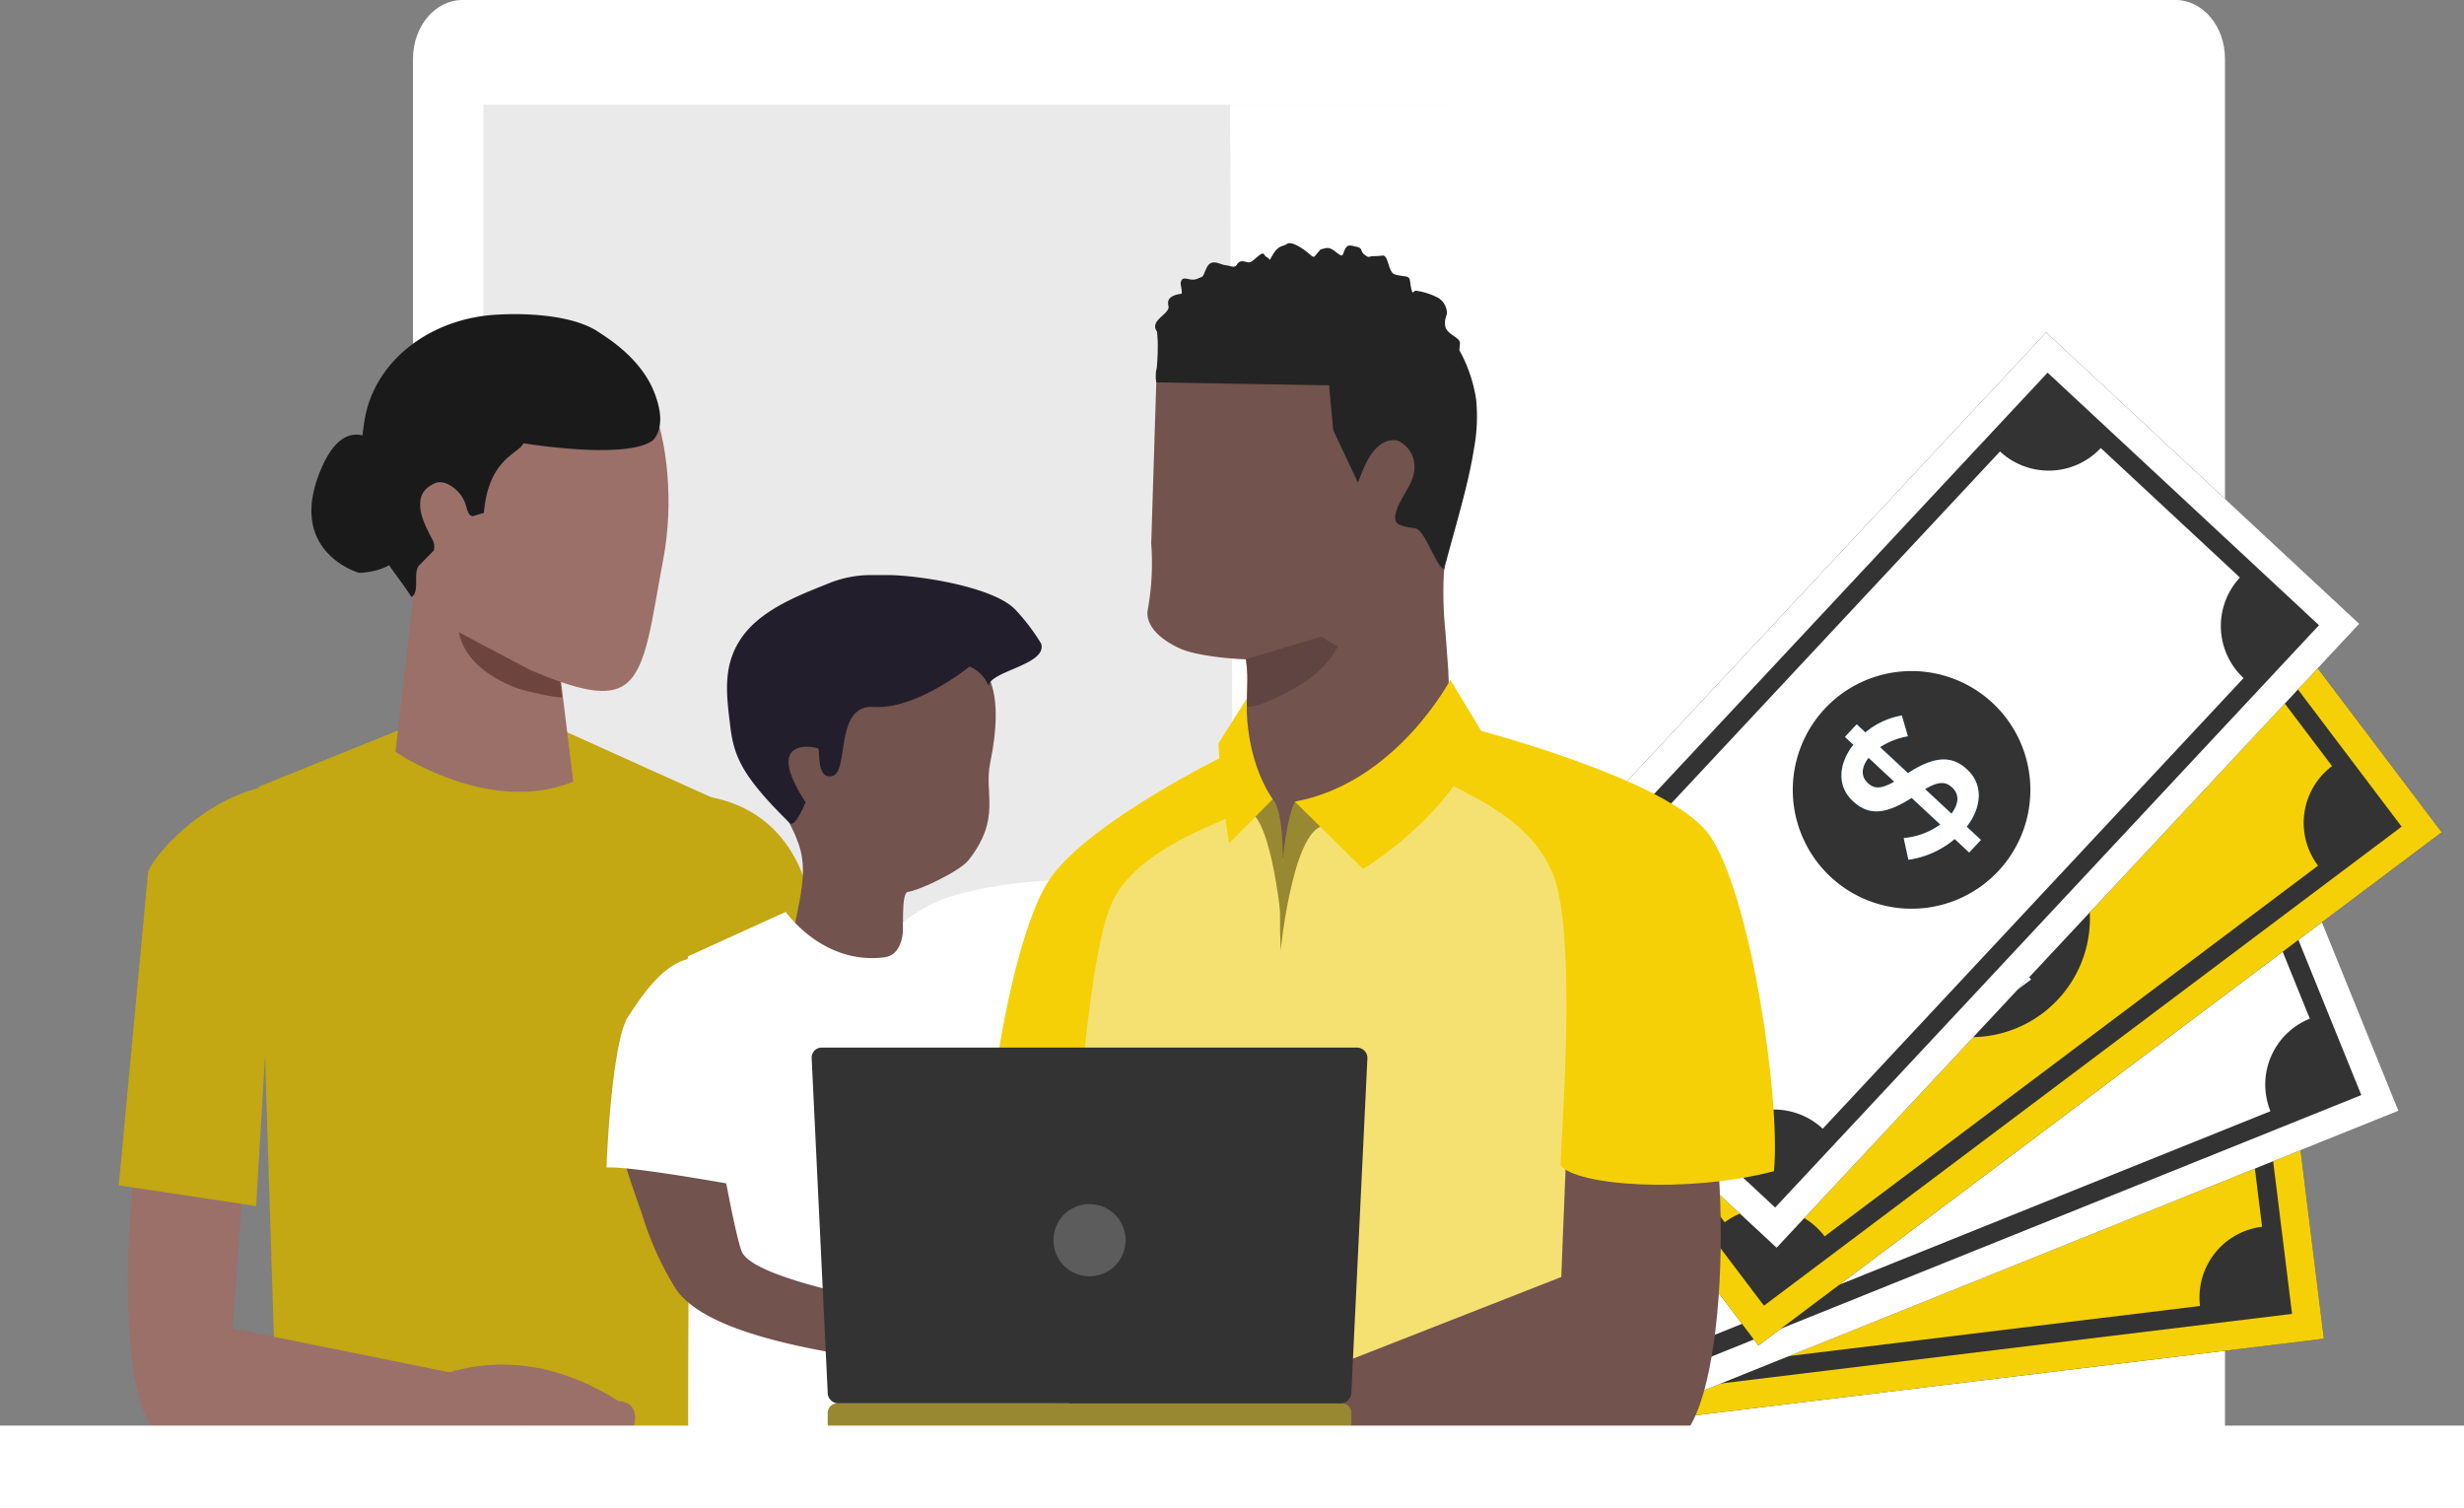 <svg xmlns="http://www.w3.org/2000/svg" width="377.558" height="231.087" viewBox="0 0 377.558 231.087">
    <rect x="0" y="0" width="377.558" height="231.087" fill="#808080" stroke="none"/>
    <defs>
        <clipPath id="ca3lwmltra">
            <path data-name="Rectangle 13132" style="fill:none" d="M0 0h377.558v231.087H0z"/>
        </clipPath>
        <clipPath id="hwkbe3j7lb">
            <path data-name="Rectangle 13129" transform="translate(110.876 170.257)" style="fill:none" d="M0 0h.036v.145H0z"/>
        </clipPath>
    </defs>
    <g data-name="Group 20647" style="clip-path:url(#ca3lwmltra)">
        <g data-name="Group 20646">
            <g data-name="Group 20645" style="clip-path:url(#ca3lwmltra)">
                <path data-name="Path 17348" d="M340.981 221.781H63.285V9c0-4.97 3.392-9 7.577-9h262.492c4.185 0 7.577 4.029 7.577 9v212.81z" style="fill:#fff"/>
                <path data-name="Path 17349" d="M218.434 221.787H74.071V16.037H222.4" style="fill:#ebeaea"/>
                <path data-name="Path 17350" d="M188.49 16.037h142.1v205.75H189.2" style="fill:#fff"/>
                <path data-name="Path 17351" d="m217.893 156.069 8.034 64.917 130.157-15.863-8.032-64.91z" style="fill:#333"/>
                <path data-name="Path 17352" d="m243.11 211.566 94-11.455a10.885 10.885 0 0 1 9.476-12.133h.032l-3.568-28.852a10.935 10.935 0 0 1-12.185-9.492l-94.008 11.449a10.888 10.888 0 0 1-9.471 12.141h-.032l3.565 28.844a10.941 10.941 0 0 1 12.186 9.5m41.646-49a18.168 18.168 0 1 1-15.84 20.232 18.168 18.168 0 0 1 15.845-20.232z" style="fill:#f5d006"/>
                <path data-name="Path 17353" d="m217.893 156.069 8.034 64.917 130.157-15.864-8.032-64.909zm133.316 45.254-121.482 14.8-6.959-56.257 121.482-14.8z" style="fill:#f5d006"/>
                <path data-name="Path 17354" d="m281.346 185.468-1.59 3a14.036 14.036 0 0 0 7.488 2.111l.373 3.009 2.625-.318-.367-2.948c3.788-.83 6.111-3.343 5.706-6.619l-.008-.061c-.4-3.219-2.579-4.782-7.309-5.371l-.716-5.776a11.217 11.217 0 0 1 4.344 1.454l1.34-3.035a11.964 11.964 0 0 0-5.954-1.6l-.222-1.806-2.626.318.215 1.747c-3.73.791-6.023 3.3-5.623 6.519l.007.064c.421 3.4 2.673 4.774 7.221 5.381l.731 5.925a11.194 11.194 0 0 1-5.635-2m7.361-3.647c2.409.41 3.171 1.142 3.335 2.467l.008.057c.174 1.448-.762 2.505-2.672 2.953zm-6.148-6.336v-.03c-.164-1.326.681-2.432 2.586-2.849l.658 5.324c-2.411-.438-3.087-1.182-3.241-2.445" style="fill:#dcebf8"/>
                <path data-name="Path 17355" d="M291.894 173.95a11.233 11.233 0 0 0-4.345-1.454l.717 5.776c4.727.585 6.908 2.153 7.309 5.371l.008.061c.407 3.279-1.917 5.791-5.706 6.619l.366 2.948-2.625.318-.372-3.009a14.032 14.032 0 0 1-7.489-2.109l1.59-3a11.2 11.2 0 0 0 5.638 2l-.732-5.928c-4.55-.6-6.8-1.98-7.223-5.377l-.006-.06c-.4-3.222 1.893-5.726 5.623-6.519l-.216-1.75 2.626-.318.223 1.8a11.965 11.965 0 0 1 5.954 1.6zm-6.092 3.982-.659-5.327c-1.909.415-2.749 1.526-2.586 2.849v.031c.154 1.263.83 2.007 3.242 2.447m2.9 3.892.676 5.473c1.906-.446 2.842-1.506 2.667-2.951l-.009-.06c-.161-1.323-.924-2.054-3.335-2.463z" style="fill:#fff"/>
                <path data-name="Path 17356" d="m221.336 158.533 24.585 60.6 121.6-48.93-24.584-60.6z" style="fill:#333"/>
                <path data-name="Path 17357" d="m260.077 205.606 87.823-35.337a10.874 10.874 0 0 1 5.993-14.163l.042-.017-10.927-26.934a10.95 10.95 0 0 1-14.23-6.022l-87.821 35.338a10.874 10.874 0 0 1-6 14.162l-.038.015 10.926 26.935a10.949 10.949 0 0 1 14.231 6.023m27.524-58.071a18.166 18.166 0 1 1-10.055 23.641l-.005-.011a18.247 18.247 0 0 1 10.06-23.63" style="fill:#fff"/>
                <path data-name="Path 17358" d="m221.336 158.533 24.584 60.6 121.6-48.931-24.584-60.6zm140.49 9.261-113.491 45.668-21.306-52.521 113.491-45.668z" style="fill:#fff"/>
                <path data-name="Path 17359" d="m290.237 170.529-.753 3.312a14.061 14.061 0 0 0 7.781.1l1.135 2.81 2.449-.989-1.112-2.753c3.444-1.779 5.036-4.8 3.794-7.868l-.022-.054c-1.214-3.005-3.736-3.952-8.451-3.3l-2.191-5.393a11.242 11.242 0 0 1 4.57.286l.509-3.279a11.926 11.926 0 0 0-6.166 0l-.682-1.687-2.45.986.659 1.63c-3.4 1.727-4.96 4.746-3.742 7.746l.023.058c1.284 3.176 3.821 3.921 8.369 3.332l2.246 5.537a11.2 11.2 0 0 1-5.966-.48m6.163-5.423c2.431-.228 3.36.281 3.861 1.517l.022.055c.546 1.351-.086 2.617-1.8 3.539zm-7.577-4.53-.011-.027c-.5-1.235.026-2.526 1.76-3.42l2.017 4.971c-2.445.2-3.287-.344-3.766-1.524" style="fill:#7ab4e2"/>
                <path data-name="Path 17360" d="M297.438 156.687a11.278 11.278 0 0 0-4.57-.286l2.188 5.394c4.717-.655 7.235.289 8.451 3.3l.022.056c1.239 3.066-.352 6.089-3.793 7.869l1.112 2.752-2.449.99-1.135-2.811a14.054 14.054 0 0 1-7.779-.107l.753-3.313a11.151 11.151 0 0 0 5.965.481l-2.244-5.534c-4.55.584-7.083-.162-8.37-3.336l-.024-.057c-1.214-3 .346-6.02 3.745-7.747l-.661-1.629 2.449-.99.682 1.688a11.92 11.92 0 0 1 6.167 0zm-4.853 5.412-2.013-4.97c-1.734.894-2.261 2.185-1.759 3.42l.01.027c.479 1.18 1.322 1.723 3.767 1.525zm3.815 3.007 2.074 5.112c1.723-.923 2.357-2.19 1.808-3.534l-.023-.057c-.5-1.236-1.427-1.749-3.859-1.521" style="fill:#fff"/>
                <path data-name="Path 17361" d="m229.941 153.921 39.5 52.25 104.692-78.646-39.5-52.249z" style="fill:#333"/>
                <path data-name="Path 17362" d="m279.589 189.443 75.61-56.8a10.87 10.87 0 0 1 2.1-15.228l.043-.032-17.555-23.224a10.954 10.954 0 0 1-15.308-2.153l-75.612 56.8a10.877 10.877 0 0 1-2.107 15.239l-.031.023 17.554 23.22a10.952 10.952 0 0 1 15.306 2.157m11.475-63.228a18.194 18.194 0 1 1-3.528 25.487l-.043-.057a18.256 18.256 0 0 1 3.571-25.43" style="fill:#f5d006"/>
                <path data-name="Path 17363" d="m229.941 153.921 39.5 52.249 104.693-78.645-39.5-52.249zM368 126.664l-97.711 73.4-34.227-45.284 97.71-73.4z" style="fill:#f5d006"/>
                <path data-name="Path 17364" d="m299.593 147.761.132 3.4a14.061 14.061 0 0 0 7.536-1.9l1.83 2.42 2.112-1.585-1.794-2.374c2.864-2.606 3.614-5.941 1.617-8.58l-.036-.049c-1.959-2.592-4.637-2.862-9.019-1.013l-3.514-4.654a11.27 11.27 0 0 1 4.488-.9l-.362-3.3a11.917 11.917 0 0 0-5.951 1.587l-1.1-1.453-2.111 1.585 1.063 1.4c-2.831 2.546-3.563 5.861-1.6 8.453l.036.05c2.069 2.739 4.709 2.807 8.951 1.065l3.606 4.768a11.174 11.174 0 0 1-5.885 1.082m4.538-6.829c2.292-.846 3.32-.593 4.123.471l.04.051c.877 1.165.6 2.551-.828 3.893zm-8.493-2.429-.021-.023c-.8-1.07-.631-2.451.814-3.761l3.238 4.288c-2.306.824-3.261.512-4.031-.5" style="fill:#3b93d0"/>
                <path data-name="Path 17365" d="M302.945 132.518a11.261 11.261 0 0 0-4.489.9l3.518 4.654c4.382-1.851 7.059-1.581 9.018 1.011l.036.049c2 2.643 1.244 5.975-1.617 8.58l1.795 2.374-2.113 1.584-1.829-2.419a14.038 14.038 0 0 1-7.538 1.9l-.132-3.4a11.2 11.2 0 0 0 5.882-1.076l-3.61-4.77c-4.237 1.743-6.874 1.674-8.95-1.063l-.03-.05c-1.961-2.591-1.235-5.909 1.6-8.453l-1.064-1.4 2.112-1.586 1.1 1.454a11.908 11.908 0 0 1 5.954-1.588zm-3.276 6.489-3.242-4.287c-1.441 1.309-1.615 2.69-.81 3.76l.019.024c.771 1.015 1.727 1.326 4.033.5m4.463 1.927 3.332 4.409c1.425-1.337 1.7-2.724.828-3.894l-.039-.048c-.8-1.062-1.83-1.315-4.122-.469z" style="fill:#fff"/>
                <path data-name="Path 17366" d="m224.243 146.535 47.984 44.65 89.287-95.6-47.984-44.647z" style="fill:#333"/>
                <path data-name="Path 17367" d="m279.3 172.947 64.482-69.047a10.891 10.891 0 0 1-.574-15.39l.018-.018-21.326-19.84a10.938 10.938 0 0 1-15.439.524l-64.485 69.043a10.889 10.889 0 0 1 .578 15.388l-.019.02 21.326 19.843a10.934 10.934 0 0 1 15.436-.523m.253-64.289a18.207 18.207 0 1 1 .982 25.73l-.053-.05a18.227 18.227 0 0 1-.929-25.68" style="fill:#fff"/>
                <path data-name="Path 17368" d="m224.243 146.534 47.984 44.65 89.287-95.6-47.984-44.647zM355.34 95.8l-83.333 89.225-41.589-38.7L313.752 57.1z" style="fill:#fff"/>
                <path data-name="Path 17369" d="m291.706 128.417.72 3.322a13.972 13.972 0 0 0 7.087-3.184l2.224 2.074 1.8-1.929-2.175-2.028c2.362-3.064 2.515-6.48.091-8.735l-.043-.042c-2.381-2.214-5.061-2.016-9.052.564l-4.274-3.973a11.242 11.242 0 0 1 4.261-1.667l-.933-3.188a11.859 11.859 0 0 0-5.585 2.594l-1.331-1.242-1.8 1.926 1.29 1.2c-2.342 3-2.479 6.392-.1 8.606l.043.042c2.519 2.339 5.119 1.952 8.988-.5l4.384 4.077a11.128 11.128 0 0 1-5.6 2.081m3.274-7.512c2.107-1.232 3.162-1.161 4.14-.25l.043.042c1.069.994 1.035 2.409-.133 3.973zm-8.785-.927-.022-.02c-.978-.911-1.055-2.3.146-3.845l3.935 3.662c-2.13 1.212-3.122 1.073-4.059.2" style="fill:#257abe"/>
                <path data-name="Path 17370" d="M292.344 112.819a11.239 11.239 0 0 0-4.26 1.668l4.271 3.973c3.991-2.58 6.673-2.773 9.053-.564l.043.042c2.424 2.256 2.267 5.673-.092 8.735l2.18 2.027-1.8 1.929-2.223-2.074a13.984 13.984 0 0 1-7.09 3.18l-.72-3.322a11.137 11.137 0 0 0 5.6-2.081l-4.384-4.077c-3.867 2.455-6.473 2.845-8.986.506l-.043-.042c-2.382-2.217-2.247-5.612.1-8.608l-1.292-1.2 1.8-1.925 1.334 1.24a11.873 11.873 0 0 1 5.584-2.593zm-2.091 6.957-3.934-3.663c-1.2 1.543-1.123 2.934-.145 3.845l.022.02c.936.87 1.928 1.009 4.057-.2m4.726 1.129 4.048 3.766c1.172-1.563 1.2-2.982.136-3.974l-.043-.042c-.979-.911-2.034-.982-4.141.25" style="fill:#fff"/>
                <path data-name="Path 17371" d="M39.65 120.547 73.9 106.71c.01-.078.015-.157.024-.236a.865.865 0 0 0-.006-.125L109 122.17c13.6 2.647 15.094 16.02 15.094 16.02L126 159.277l1.393 24.456-18.774 2.482-1.632-16.4-1.087 49.939H41.167l1.024-7.946-1.434-45.128" style="fill:#c3a713"/>
                <g data-name="Group 20644" style="opacity:.1;isolation:isolate">
                    <g data-name="Group 20643">
                        <g data-name="Group 20642" style="clip-path:url(#hwkbe3j7lb)">
                            <path data-name="Path 17372" d="m110.912 170.4-.036-.142c.026-.017.037.042.036.142" style="fill:#040505"/>
                        </g>
                    </g>
                </g>
                <path data-name="Path 17373" d="M61.505 71.988s-7.354-12.272-12.446.213 5.965 15.571 5.965 15.571 7.006.026 7.442-5.523a31.518 31.518 0 0 0-.961-10.261" style="fill:#1a1a1a"/>
                <path data-name="Path 17374" d="M63.8 87.288 60.607 115.2s14.2 9.845 27.227 4.571L84 88.2z" style="fill:#9a7069"/>
                <path data-name="Path 17375" d="M79.352 105.489c1.111.415 6.138 1.519 6.766 1.349l-.841-7.43-15-4.978s-1.678 7.036 9.075 11.059" style="fill:#6e453e"/>
                <path data-name="Path 17376" d="M66.09 94.646c-6.767-5.328-9.738-18.013-9.2-26.052 1.643-23.2 35.233-24.563 42.852-7.069 2.529 5.808 3.542 15.485 1.886 24.2-1.824 9.591-2.455 16.593-5.789 19.115-2.608 1.974-7.054 1.036-14.628-2.192z" style="fill:#9a7069"/>
                <path data-name="Path 17377" d="M64.2 86.654c-.972 1.185.192 4.1-1.163 4.816-1.823-2.947-4.879-6.165-5.911-9.711a49.781 49.781 0 0 1-1.968-8.074c-.264-2.326.372-7.08.672-9.1 1.423-9.353 10.286-15.972 20.632-16.385 0 0 10.185-.739 15.273 2.686 1.317.887 6.487 3.992 8.545 9.3 1.631 4.21.672 6.241-.192 7.244-3.984 3.132-19.873.489-19.873.489-.768 1.665-5.352 2.3-6.072 10.669l-1.716.5c-.515-.049-.768-.637-.987-1.5a5.35 5.35 0 0 0-3.194-3.572 2.807 2.807 0 0 0-1.374-.069c-1.461.612-2.439 1.5-2.478 3.121-.155 1.8.978 3.874 1.762 5.434a2.3 2.3 0 0 1 .313 1.852z" style="fill:#1a1a1a"/>
                <path data-name="Path 17378" d="M26.625 154.439c3.476-2.162 10.441-1.7 11.473 5.77.561 4.064-2.457 43.345-2.457 43.345l42.31 8.553 1.533 8.651s-52.47-.7-54.574-1.16c-7.181-1.565-6.736-39.164-.828-57.521.635-1.975-.616-5.672 2.543-7.638" style="fill:#9a7069"/>
                <path data-name="Path 17379" d="m18.2 181.625 21.037 3.175 3.75-62.262-3.365-1.8c-9.249 2.441-16 10.351-16.9 12.8H22.7l-4.5 48.081" style="fill:#c3a713"/>
                <path data-name="Path 17380" d="m121.16 146.153 2.068 9.847 16.281 1.1s-2.253-20.176-.437-20.427c1.936-.266 8.049-3.237 9.332-4.869 5.079-6.465 2.34-10.149 3.316-14.887 2.244-10.922-.441-13.9-2.015-15.98-1.9-2.513-1.4-3.536-4.813-5.949-2.194-1.551-7.679-3.537-10.443-3.537-3.147 0-8.873-.027-12.341 1.925-5.468 3.079-7.27 10.337-7.758 11.87-.7 2.189-.2 5.633.1 8.509.49 4.6 6.708 10.52 8.246 16.663 1.182 4.712-1.082 10.023-1.539 15.731" style="fill:#72534d"/>
                <path data-name="Path 17381" d="M159.526 98.6c1.077 3.271-8.029 4.229-8.029 6.557a5.226 5.226 0 0 0-2.947-3.023s-8.03 6.6-14.711 6.187c-5.981-.366-3.721 9.9-6.26 10.566s-1.887-3.963-2.2-4.191-8.667-2.071-1.938 8.22c0 0-1.6 4.016-2.433 3.2-7.012-6.926-8.5-9.929-9.082-14.622-.6-4.888-1.2-9.1 1.34-13.225 2.756-4.475 8.36-6.743 13.065-8.623l.748-.3a17.211 17.211 0 0 1 6.391-1.234h2.473c4.654 0 16.461 1.8 19.7 5.372a30.763 30.763 0 0 1 3.883 5.116" style="fill:#231e2c"/>
                <path data-name="Path 17382" d="M165.185 134.925c3.66 3.953 3.538 12.321 2.888 17.648.044.13-13.621 3.366-13.5 8.219.116 4.578 7.613 59.554 7.613 59.554s-8.077-1.376-11.1 0c-12.508 5.7-45.612 3.727-45.626 1.456-.113-18.676.539-63.6-.511-66.372-.71-1.879.31-8.378.511-8.912l14.947-6.794s5.629 8.16 15.093 6.96c3.314-.42 2.863-5.309 2.863-5.309a22.371 22.371 0 0 1 8.721-4.417 65.581 65.581 0 0 1 18.1-2.033" style="fill:#fff"/>
                <path data-name="Path 17383" d="m222.444 115.887-14.017 8.513-10.227 11.994c-2.414 1.175-7.593-11.768-7.6-16.1.033-2.063.119-7.453.308-9.545 0 0 .206-3.821.265-7.5l-.265-2.232c-.612.021-7.294-.333-10.216-1.7-4.065-1.911-5.137-4.229-4.82-5.882a40.154 40.154 0 0 0 .508-10.424.031.031 0 0 1 .031.013l.823-26.272 42.228.011 2.438 23.221a6.634 6.634 0 0 1-.09 1.108l-.55 6.524a56.658 56.658 0 0 0 .218 9.1l.435 5.864z" style="fill:#72534d"/>
                <path data-name="Path 17384" d="M221.284 87.271c.1-.413.211-.848.328-1.3a8.257 8.257 0 0 0-.452 1.206 1.337 1.337 0 0 0 .124.089" style="fill:#2a2a2a"/>
                <path data-name="Path 17385" d="M220.651 86.661c-.033.1-.055.207-.088.312l.037-.373c.02.018.03.041.051.063" style="fill:#231e2c"/>
                <path data-name="Path 17386" d="M203.664 59.052c.011-.021.011-.03.021-.041-.342 0-.695.009-1.037.015.1.011.228.013.331.026.207 0 .446.007.684 0" style="fill:#231e2c"/>
                <path data-name="Path 17387" d="M225.863 68.725c-.381 2.4-.95 4.934-1.591 7.421-.907 3.552-1.926 7.009-2.655 9.828a7.4 7.4 0 0 0-.455 1.215 2.406 2.406 0 0 1-.51-.527c-.021-.022-.031-.041-.051-.062-1.218-1.668-2.463-5.473-3.818-5.681a7.8 7.8 0 0 1-2.428-.547 1.059 1.059 0 0 1-.547-.8c-.171-.988.609-2.414.951-3.062.866-1.625 2.1-3.223 1.968-5.111a4.269 4.269 0 0 0-2.592-3.888 3.06 3.06 0 0 0-1.473.047c-1.562.464-2.792 2.165-3.48 3.7q-.6 1.331-1.1 2.689l-3.782-8.011c-.337-3.562-.313-3.157-.637-6.884.011-.021.011-.031.021-.042-.342 0-.695.01-1.037.014l-25.467-.436a5.615 5.615 0 0 1 .078-2.28 36.137 36.137 0 0 0 .138-4.083l-.1-1.4c-1.2-1.648 1.627-2.557 1.77-3.726a1.939 1.939 0 0 0-.047-.322c-.105-.541-.142-1.475 1.977-1.762a.233.233 0 0 1 .083-.009v-.052c.031-.632-.2-1.362-.162-1.569.2-1.428 1.309-.166 2.509-.655 1.19-.509.728-.143 1.457-1.677s1.978-.528 2.868-.42c.911.1 1.4.509 1.764-.065.351-.544.684-.642 1.376-.446.712.179.692.136 1.827-.809s.791-.2 1.45.127c.679.31.048.892.931-.516s1.375-1.064 2.129-1.561 2.773.976 3.479 1.62.668.344 1.207-.26.225-.431 1.1-.677c.9-.234 1.434.436 2.152.916s.561-.084.946-.8.735-.588 1.747-.355.529.641 1.184 1.181c.665.559.741.343 1.167.266a12.529 12.529 0 0 0 1.5-.078c.614-.138.78.456 1.126 1.551.366 1.085.613 1.233.943 1.333a9.936 9.936 0 0 0 1.54.283c.89.138.644.559.9 1.746s.25.573.708.448a10.3 10.3 0 0 1 3.106.93 2.722 2.722 0 0 1 1.617 2c.255.885-.359 1.032-.214 2.391s2.119 1.714 2.28 2.661l-.1 1.137a22.5 22.5 0 0 1 2.575 7.58 26.9 26.9 0 0 1-.327 7.488" style="fill:#242424"/>
                <path data-name="Path 17388" d="M190.92 101.015s.378 1.392.131 7c.152 1.068 6.031-1.463 9.769-4.168a13.965 13.965 0 0 0 4.156-4.771s-2.229-1.189-2.36-1.574z" style="fill:#5f4441"/>
                <path data-name="Path 17389" d="M247.706 221.8c-.43-8.971 11.481-92.1 9.652-94.71s-35.7-14.646-35.7-14.646c-6.979-.307-25.153 19.271-25.153 19.271s-3.7-16.376-9.365-14.038c-2.162.893-20.334 11.007-20.308 11.532.069 1.435-3.2 43.854-2.359 53.882.343 4.1 0 21.748-.778 38.5z" style="fill:#f5e171"/>
                <path data-name="Path 17390" d="M187.725 115.744s-20.273 9.9-26.6 18.56-11.077 40.494-10 51.653c5.764 1.271 10.977.519 13.35-2.588.09-2.058 1.815-35.035 5.674-44.525s18.892-13.184 22.416-15.7-4.84-7.4-4.84-7.4" style="fill:#f5d006"/>
                <path data-name="Path 17391" d="M203.884 126.691c-5.536-2.22-7.656 18.964-7.656 18.964-.586-15.3 1.762-22.766 2.305-22.808s5.351 3.844 5.351 3.844" style="fill:#988831"/>
                <path data-name="Path 17392" d="M194.852 122.362c.617.332 2.446 2.484 1.451 18.66 0 0-1.687-18.443-6.031-16.711 0 0 3.964-2.283 4.58-1.949" style="fill:#988831"/>
                <path data-name="Path 17393" d="m191.051 107.024-4.341 6.876a135.067 135.067 0 0 0 1.632 15.294l6.674-6.735c-4.559-6.793-3.965-15.437-3.965-15.437" style="fill:#f5d006"/>
                <path data-name="Path 17394" d="m198.407 122.827 10.456 10.312s14.066-8.315 18.234-20.944l-4.866-8.028s-8.307 15.818-23.824 18.66" style="fill:#f5d006"/>
                <path data-name="Path 17395" d="M254.2 147.394c-3.926-2.441-11.794-1.925-12.959 6.516-.633 4.591-2 41.759-2 41.759l-43.019 16.862-1.731 9.772s59.268-.792 61.643-1.309c8.111-1.769 10.26-42.058 3.587-62.791-.714-2.233-1.953-8.591-5.521-10.809" style="fill:#72534d"/>
                <path data-name="Path 17396" d="M224.487 111.326s31.01 7.829 37.336 16.484 11.077 40.495 10 51.652c-13.395 3.458-30.319 2.207-32.692-.9-.09-2.056 2.7-35.1-1.156-44.591s-14.8-12.727-18.328-15.246 4.84-7.4 4.84-7.4" style="fill:#f5d006"/>
                <path data-name="Path 17397" d="M199.5 214.778s-16.56-14.58-38.3 2.09c0 0-3.9-.19-2.813 5.436h39.3z" style="fill:#72534d"/>
                <path data-name="Path 17398" d="M62.437 213.231s13.985-10.236 32.345 1.467c0 0 3.294-.133 2.375 3.816H63.969z" style="fill:#9a7069"/>
                <path data-name="Path 17399" d="M140.009 202.937c-.525 2.6-.86 3.41-1.386 6.013 1.561.431 2.018.971 3.728 1.727a36.732 36.732 0 0 1 4.726 2.473c1.547 1.019 7.667-2.729 9.229-3.236 1.317-.427 3.436-1.7 3.923-3.049.377-1.045-2.94-1.717-6.334-1.49a13.059 13.059 0 0 1-1.6.023c-1.206-.2-7.125-1.02-6.9-2.527.05-.341 6.575-.061 6.467-.325a4.371 4.371 0 0 0-4.02-2.546 38.045 38.045 0 0 0-5.272.223 9.543 9.543 0 0 0-2.026.54 7.757 7.757 0 0 0-.535 2.172" style="fill:#72534d"/>
                <path data-name="Path 17400" d="M94.288 172.256c.353 1.654.744 3.3 1.185 4.936.942 3.482 2.1 6.426 3.073 9.377a48.231 48.231 0 0 0 4.944 10.82c4.32 6.633 20.179 9.585 35.133 11.562.14.092 1.289.782 1.491-.266a27.98 27.98 0 0 0 .432-7.919c-.557-.138-2.288-.7-4.46-1.129-7.32-1.459-21.041-4.438-22.433-7.883-.746-1.852-2.356-9.906-3.987-19.31z" style="fill:#72534d"/>
                <path data-name="Path 17401" d="M207.073 216.584a1.487 1.487 0 0 0-1.4-1.559h-77.447a1.487 1.487 0 0 0-1.4 1.559v1.407a1.487 1.487 0 0 0 1.4 1.559h77.444a1.487 1.487 0 0 0 1.4-1.559z" style="fill:#988831"/>
                <path data-name="Path 17402" d="M209.528 162.139a1.6 1.6 0 0 0-1.56-1.621H125.86a1.539 1.539 0 0 0-1.49 1.583v.038l2.455 51.141a1.652 1.652 0 0 0 1.488 1.745h77.2a1.71 1.71 0 0 0 1.56-1.745z" style="fill:#333"/>
                <path data-name="Path 17403" d="M166.948 184.5a5.531 5.531 0 1 1-5.531 5.531 5.531 5.531 0 0 1 5.531-5.531" style="fill:#5d5c5c"/>
                <path data-name="Path 17404" d="M110.262 147.557c9.151 4.408 10.521 15.516 7.149 21.726a75.632 75.632 0 0 0-5.232 12.2s-15.972-2.89-19.248-2.576c.471-10.889 1.673-20.626 3.279-23.072 3.092-4.7 7.581-11.4 14.052-8.278" style="fill:#fff"/>
                <path data-name="Rectangle 13130" transform="translate(0 218.436)" style="fill:#fff" d="M0 0h377.558v12.651H0z"/>
            </g>
        </g>
    </g>
</svg>
